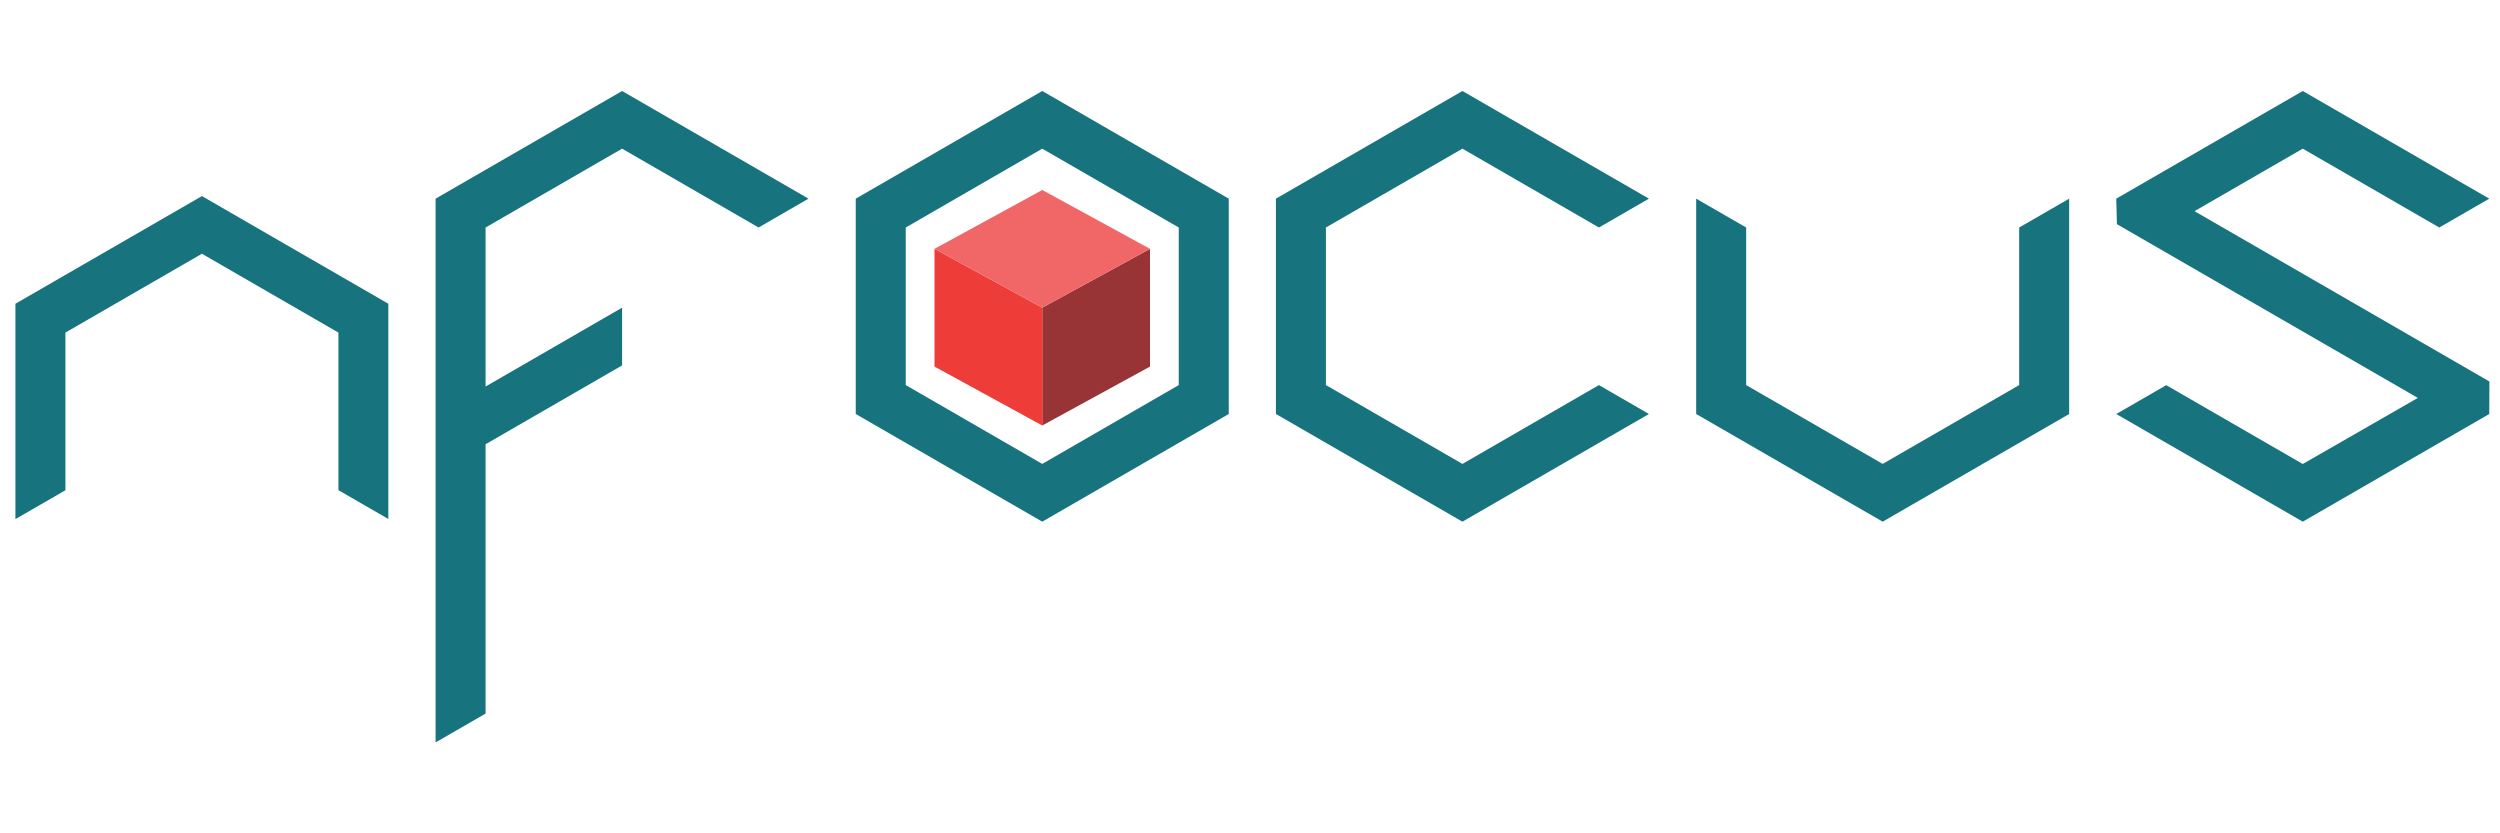 <?xml version="1.0" encoding="utf-8"?>
<!-- Generator: Adobe Illustrator 24.2.1, SVG Export Plug-In . SVG Version: 6.00 Build 0)  -->
<svg version="1.1" id="Layer_1" xmlns="http://www.w3.org/2000/svg" xmlns:xlink="http://www.w3.org/1999/xlink" x="0px" y="0px"
	 viewBox="0 0 300 100" style="enable-background:new 0 0 300 100;" xml:space="preserve">
<style type="text/css">
	.st0{fill:#17737E;}
	.st1{fill:#983435;}
	.st2{fill:#EE3C39;}
	.st3{fill:#F16667;}
</style>
<g>
	<path class="st0" d="M125.07,10.92l-22.38,12.92v25.84l22.38,12.92l22.38-12.92V23.84L125.07,10.92z M141.45,46.21l-16.38,9.46
		l-16.38-9.46V27.3l16.38-9.46l16.38,9.46V46.21z"/>
	<path class="st0" d="M97.02,23.84L74.65,10.92L52.27,23.84v65.25l6-3.46V27.3l16.38-9.46l16.38,9.46 M58.27,53.31l16.38-9.46v-6.93
		L52.27,49.85"/>
	<path class="st0" d="M46.6,62.28V36.45L24.23,23.53L1.85,36.45v25.84l6-3.46V39.91l16.38-9.46l16.38,9.46v18.91L46.6,62.28z"/>
	<path class="st0" d="M263.34,25.34l12.99-7.5l16.38,9.46l6-3.46l-22.38-12.92l-22.38,12.92l0.08,3.06l36.11,20.85l-13.81,7.93
		l-16.38-9.46l-6,3.46l22.38,12.92l22.38-12.92l0.02-3.9L263.34,25.34z"/>
	<path class="st0" d="M203.54,23.84v25.84l22.38,12.92l22.38-12.92V23.84l-6,3.46v18.91l-16.38,9.46l-16.38-9.46V27.3L203.54,23.84z
		"/>
	<path class="st0" d="M191.87,46.21l-16.38,9.46l-16.38-9.46V27.3l16.38-9.46l16.38,9.46l6-3.46l-22.38-12.92l-22.38,12.92v25.84
		l22.38,12.92l22.38-12.92L191.87,46.21z"/>
	<g>
		<polygon class="st1" points="125.07,36.92 125.07,51.06 138,43.99 138,29.86 		"/>
	</g>
	<polygon class="st2" points="125.07,36.92 125.07,51.06 112.14,43.99 112.14,29.86 	"/>
	<polygon class="st3" points="125.07,36.92 112.14,29.86 125.07,22.8 138,29.86 	"/>
</g>
</svg>
